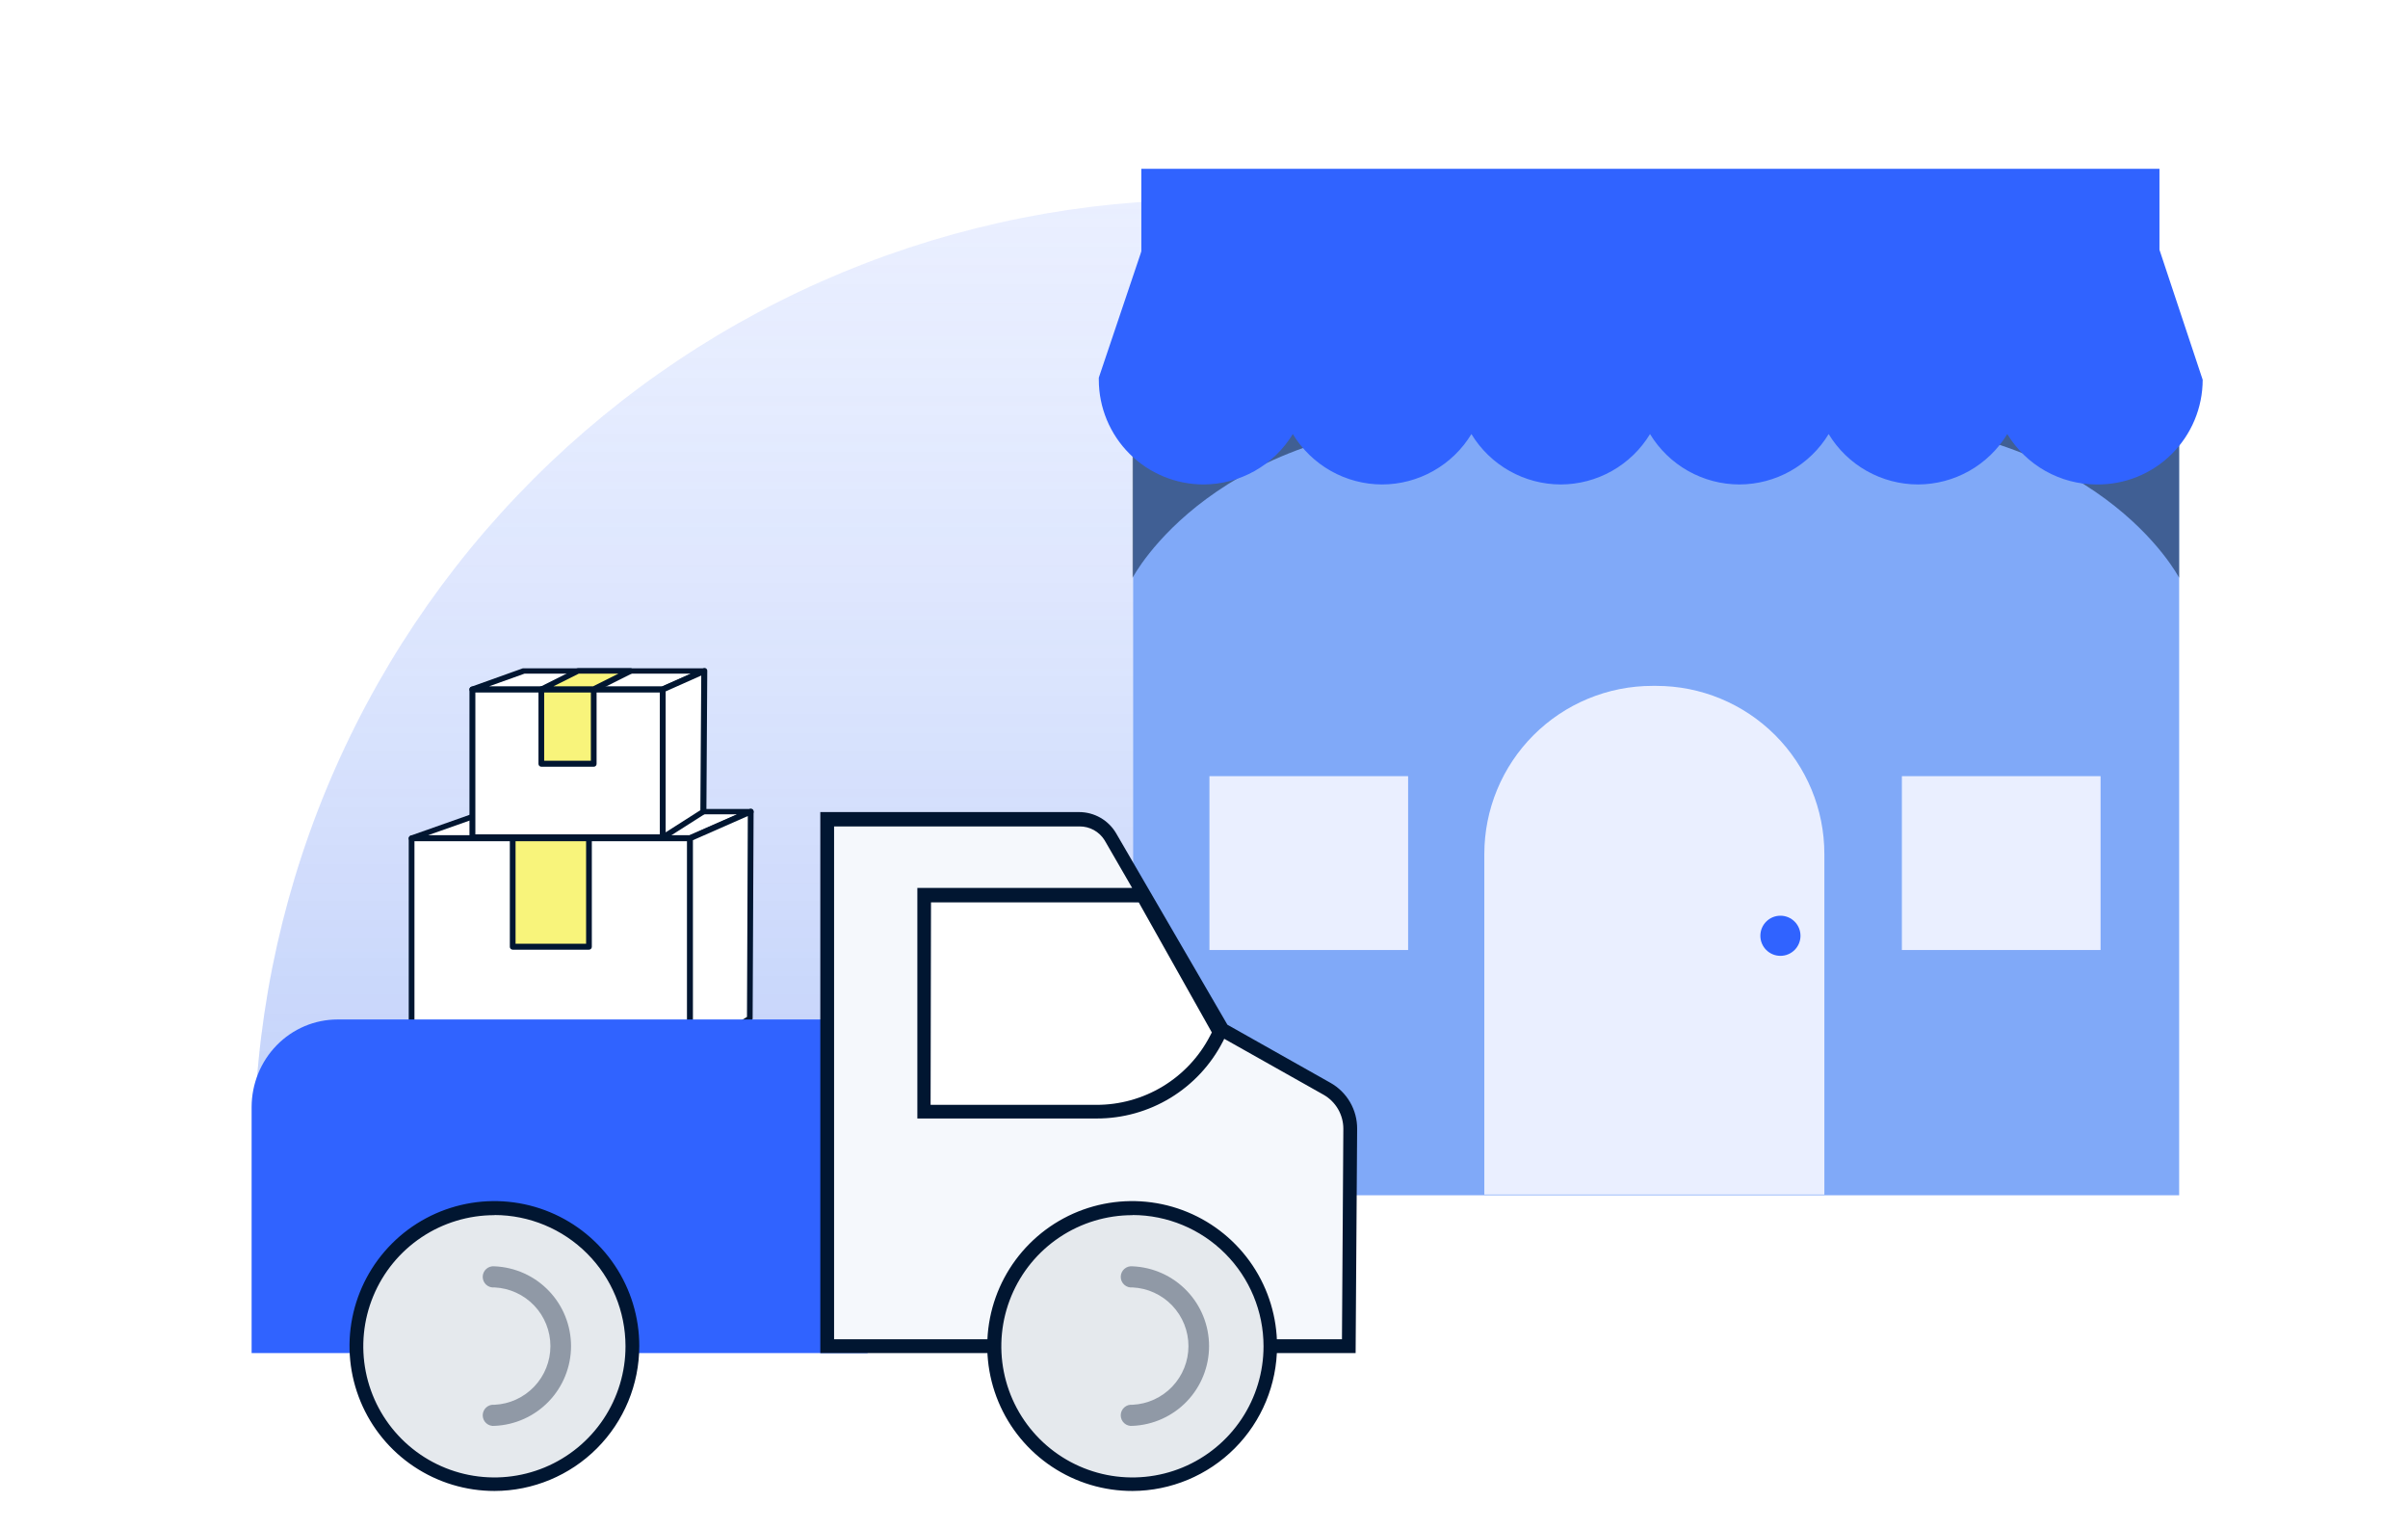 <svg width="260" height="165" viewBox="0 0 260 165" fill="none" xmlns="http://www.w3.org/2000/svg">
<rect width="260" height="165" fill="white"/>
<path d="M27.424 124.535C27.424 111.009 30.088 97.616 35.265 85.121C40.441 72.625 48.029 61.272 57.594 51.708C67.159 42.145 78.513 34.56 91.01 29.386C103.507 24.212 116.9 21.55 130.426 21.552C143.95 21.552 157.341 24.216 169.836 29.391C182.33 34.567 193.683 42.152 203.246 51.715C212.808 61.278 220.394 72.631 225.569 85.125C230.745 97.62 233.408 111.011 233.408 124.535H27.424Z" fill="#EAEFFF"/>
<path d="M27.424 124.535C27.424 111.009 30.088 97.616 35.265 85.121C40.441 72.625 48.029 61.272 57.594 51.708C67.159 42.145 78.513 34.56 91.01 29.386C103.507 24.212 116.9 21.55 130.426 21.552C143.95 21.552 157.341 24.216 169.836 29.391C182.33 34.567 193.683 42.152 203.246 51.715C212.808 61.278 220.394 72.631 225.569 85.125C230.745 97.62 233.408 111.011 233.408 124.535H27.424Z" fill="url(#paint0_linear_622_7202)" fill-opacity="0.2"/>
<path d="M74.508 90.491H44.441V113.918H74.508V90.491Z" fill="white"/>
<path d="M74.508 114.22H44.441C44.4 114.221 44.36 114.213 44.322 114.198C44.284 114.183 44.25 114.16 44.221 114.132C44.192 114.103 44.169 114.068 44.154 114.03C44.139 113.993 44.132 113.952 44.132 113.911V90.491C44.132 90.409 44.165 90.331 44.223 90.273C44.281 90.215 44.359 90.183 44.441 90.183H74.508C74.59 90.184 74.667 90.217 74.725 90.275C74.782 90.332 74.815 90.41 74.817 90.491V113.911C74.817 113.993 74.784 114.072 74.727 114.13C74.669 114.187 74.59 114.22 74.508 114.22V114.22ZM44.75 113.609H74.2V90.8H44.75V113.609Z" fill="#011631"/>
<path d="M74.508 90.492H44.441L52.573 87.618H81.059L74.508 90.492Z" fill="white"/>
<path d="M74.508 90.8H44.441C44.368 90.802 44.297 90.777 44.241 90.731C44.184 90.685 44.146 90.621 44.132 90.55C44.121 90.477 44.135 90.402 44.172 90.339C44.21 90.275 44.269 90.227 44.338 90.202L52.477 87.328C52.509 87.322 52.542 87.322 52.573 87.328H81.059C81.13 87.329 81.198 87.354 81.253 87.398C81.307 87.443 81.346 87.504 81.362 87.573C81.375 87.642 81.365 87.715 81.332 87.778C81.299 87.841 81.246 87.891 81.181 87.92L74.631 90.794C74.591 90.806 74.549 90.808 74.508 90.8ZM46.222 90.157H74.431L79.574 87.9H52.618L46.222 90.157Z" fill="#011631"/>
<path d="M80.957 109.958L74.528 113.931V90.504L81.079 87.63L80.957 109.958Z" fill="white"/>
<path d="M74.508 114.22C74.457 114.22 74.406 114.207 74.361 114.181C74.311 114.156 74.27 114.117 74.241 114.069C74.213 114.022 74.198 113.967 74.2 113.911V90.491C74.2 90.432 74.217 90.374 74.25 90.324C74.284 90.275 74.331 90.237 74.386 90.215L80.931 87.335C80.976 87.309 81.027 87.296 81.079 87.296C81.13 87.296 81.181 87.309 81.227 87.335C81.27 87.362 81.306 87.4 81.331 87.445C81.355 87.49 81.368 87.541 81.368 87.592L81.265 109.919C81.266 109.972 81.252 110.024 81.226 110.071C81.2 110.117 81.163 110.156 81.117 110.183L74.688 114.149C74.638 114.193 74.575 114.218 74.508 114.22ZM74.817 90.697V113.365L80.654 109.771L80.744 88.087L74.817 90.697Z" fill="#011631"/>
<path d="M63.592 90.491H55.357V102.205H63.592V90.491Z" fill="#F8F47B"/>
<path d="M63.592 102.513H55.357C55.275 102.513 55.197 102.481 55.139 102.423C55.081 102.365 55.049 102.286 55.049 102.205V90.491C55.049 90.409 55.081 90.331 55.139 90.273C55.197 90.215 55.275 90.183 55.357 90.183H63.592C63.674 90.183 63.753 90.215 63.811 90.273C63.868 90.331 63.901 90.409 63.901 90.491V102.205C63.901 102.286 63.868 102.365 63.811 102.423C63.753 102.481 63.674 102.513 63.592 102.513ZM55.666 101.87H63.284V90.8H55.666V101.87Z" fill="#011631"/>
<path d="M69.449 87.618H61.214L55.357 90.492H63.592L69.449 87.618Z" fill="#B5EAE4"/>
<path d="M63.592 90.8H55.357C55.287 90.802 55.218 90.779 55.163 90.736C55.108 90.692 55.07 90.631 55.055 90.562C55.04 90.494 55.049 90.423 55.079 90.36C55.109 90.298 55.16 90.247 55.222 90.215L61.072 87.341C61.117 87.321 61.165 87.31 61.214 87.309H69.449C69.518 87.309 69.585 87.332 69.639 87.376C69.693 87.419 69.73 87.48 69.745 87.547C69.761 87.615 69.754 87.686 69.725 87.749C69.695 87.811 69.646 87.863 69.584 87.894L63.727 90.768C63.686 90.792 63.639 90.803 63.592 90.8V90.8ZM56.681 90.157H63.522L68.118 87.901H61.278L56.681 90.157Z" fill="#011631"/>
<path d="M71.564 74.419H50.992V90.395H71.564V74.419Z" fill="white"/>
<path d="M71.564 90.703H50.992C50.952 90.703 50.912 90.695 50.875 90.68C50.838 90.664 50.804 90.641 50.776 90.613C50.748 90.584 50.726 90.55 50.711 90.512C50.696 90.475 50.689 90.435 50.69 90.395V74.419C50.689 74.379 50.696 74.339 50.711 74.302C50.726 74.264 50.748 74.23 50.776 74.201C50.804 74.173 50.838 74.15 50.875 74.134C50.912 74.119 50.952 74.111 50.992 74.111H71.564C71.646 74.111 71.724 74.143 71.782 74.201C71.84 74.259 71.873 74.338 71.873 74.419V90.395C71.873 90.435 71.865 90.475 71.849 90.513C71.834 90.55 71.811 90.584 71.782 90.613C71.754 90.642 71.719 90.664 71.682 90.68C71.645 90.695 71.605 90.703 71.564 90.703ZM51.326 90.061H71.255V74.728H51.326V90.061Z" fill="#011631"/>
<path d="M71.564 74.42H50.992L56.546 72.433H76L71.564 74.42Z" fill="white"/>
<path d="M71.564 74.728H50.992C50.919 74.729 50.848 74.704 50.793 74.656C50.737 74.609 50.701 74.543 50.69 74.471C50.677 74.4 50.69 74.326 50.726 74.264C50.763 74.201 50.821 74.154 50.889 74.13L56.444 72.144C56.478 72.137 56.512 72.137 56.546 72.144H76C76.071 72.143 76.139 72.168 76.194 72.212C76.249 72.257 76.287 72.319 76.302 72.388C76.317 72.458 76.307 72.53 76.274 72.594C76.241 72.657 76.188 72.707 76.122 72.735L71.66 74.722C71.629 74.728 71.596 74.73 71.564 74.728V74.728ZM52.805 74.085H71.5L74.579 72.716H56.636L52.805 74.085Z" fill="#011631"/>
<path d="M75.916 87.618L71.551 90.395V74.419L76.013 72.433L75.916 87.618Z" fill="white"/>
<path d="M71.564 90.703C71.512 90.704 71.461 90.69 71.416 90.665C71.367 90.639 71.325 90.601 71.297 90.553C71.269 90.505 71.254 90.45 71.255 90.395V74.419C71.256 74.36 71.273 74.302 71.305 74.252C71.337 74.202 71.382 74.162 71.436 74.136L75.936 72.15C75.981 72.125 76.032 72.111 76.084 72.111C76.135 72.111 76.186 72.125 76.231 72.15C76.273 72.179 76.307 72.217 76.33 72.262C76.354 72.307 76.366 72.357 76.366 72.407L76.27 87.592C76.268 87.643 76.255 87.693 76.23 87.738C76.206 87.782 76.171 87.82 76.128 87.849L71.763 90.626C71.708 90.674 71.637 90.701 71.564 90.703V90.703ZM71.873 74.632V89.848L75.621 87.457L75.717 72.921L71.873 74.632Z" fill="#011631"/>
<path d="M64.107 74.419H58.449V82.455H64.107V74.419Z" fill="#F8F47B"/>
<path d="M64.107 82.764H58.449C58.367 82.764 58.289 82.731 58.231 82.674C58.173 82.616 58.141 82.537 58.141 82.455V74.419C58.141 74.338 58.173 74.259 58.231 74.201C58.289 74.143 58.367 74.111 58.449 74.111H64.107C64.147 74.11 64.188 74.117 64.226 74.132C64.264 74.148 64.298 74.17 64.327 74.199C64.356 74.228 64.378 74.262 64.394 74.3C64.409 74.338 64.416 74.379 64.415 74.419V82.455C64.416 82.496 64.409 82.537 64.394 82.575C64.378 82.612 64.356 82.647 64.327 82.675C64.298 82.704 64.264 82.727 64.226 82.742C64.188 82.757 64.147 82.765 64.107 82.764V82.764ZM58.758 82.121H63.798V74.728H58.758V82.121Z" fill="#011631"/>
<path d="M68.08 72.433H62.422L58.449 74.42H64.107L68.08 72.433Z" fill="#F8F47B"/>
<path d="M64.107 74.728H58.449C58.381 74.727 58.314 74.703 58.261 74.66C58.207 74.617 58.169 74.557 58.154 74.49C58.138 74.423 58.145 74.352 58.174 74.289C58.203 74.226 58.252 74.175 58.314 74.143L62.281 72.156C62.325 72.136 62.373 72.125 62.422 72.124H68.08C68.149 72.124 68.216 72.148 68.269 72.191C68.323 72.234 68.361 72.295 68.375 72.362C68.392 72.43 68.385 72.501 68.355 72.564C68.326 72.627 68.277 72.678 68.215 72.709L64.248 74.696C64.204 74.717 64.156 74.728 64.107 74.728V74.728ZM59.754 74.085H64.036L66.775 72.716H62.493L59.754 74.085Z" fill="#011631"/>
<path d="M235.292 34.853H122.351V129.022H235.292V34.853Z" fill="#80A9F8"/>
<path opacity="0.5" d="M122.287 62.375C122.287 62.375 131.088 45.32 159.696 45.32C138.481 45.32 122.287 43.95 122.287 43.95V62.375Z" fill="#011631"/>
<path opacity="0.5" d="M235.292 62.375C235.292 62.375 226.491 45.32 197.883 45.32C219.098 45.32 235.292 43.95 235.292 43.95V62.375Z" fill="#011631"/>
<path d="M232.984 25.474C232.984 25.551 232.984 25.635 232.907 25.635H232.264C232.256 25.573 232.227 25.516 232.181 25.474C232.181 25.397 232.264 25.313 232.264 25.236C232.264 25.159 232.656 25.075 232.817 25.236C232.978 25.397 232.984 25.397 232.984 25.474Z" fill="#011631"/>
<path d="M233.164 18.222H123.232V29.293H233.164V18.222Z" fill="#3063FF"/>
<path d="M178.423 74.037H178.835C183.648 74.037 188.264 75.949 191.667 79.353C195.071 82.756 196.983 87.372 196.983 92.185V128.945H160.268V92.185C160.268 89.802 160.738 87.441 161.65 85.239C162.563 83.037 163.9 81.035 165.586 79.35C167.272 77.665 169.273 76.328 171.476 75.417C173.679 74.505 176.039 74.036 178.423 74.037V74.037Z" fill="#EAEFFF"/>
<path d="M152.039 83.783H130.587V102.549H152.039V83.783Z" fill="#EAEFFF"/>
<path d="M226.806 83.783H205.353V102.549H226.806V83.783Z" fill="#EAEFFF"/>
<path d="M192.239 103.179C193.435 103.179 194.405 102.209 194.405 101.012C194.405 99.816 193.435 98.846 192.239 98.846C191.042 98.846 190.072 99.816 190.072 101.012C190.072 102.209 191.042 103.179 192.239 103.179Z" fill="#3063FF"/>
<path d="M226.375 52.295C224.437 52.291 222.531 51.789 220.843 50.836C219.154 49.884 217.738 48.513 216.732 46.856C215.726 48.513 214.31 49.884 212.622 50.836C210.933 51.789 209.028 52.291 207.089 52.295C205.15 52.291 203.245 51.789 201.556 50.836C199.868 49.884 198.452 48.513 197.446 46.856C196.44 48.513 195.024 49.884 193.335 50.836C191.647 51.789 189.741 52.291 187.803 52.295C185.864 52.291 183.959 51.789 182.27 50.836C180.581 49.884 179.166 48.513 178.159 46.856C177.153 48.513 175.738 49.884 174.049 50.836C172.36 51.789 170.455 52.291 168.516 52.295C166.578 52.291 164.672 51.789 162.984 50.836C161.295 49.884 159.879 48.513 158.873 46.856C157.867 48.513 156.451 49.884 154.763 50.836C153.074 51.789 151.169 52.291 149.23 52.295C147.291 52.291 145.386 51.789 143.697 50.836C142.009 49.884 140.593 48.513 139.587 46.856C138.58 48.513 137.165 49.884 135.476 50.836C133.788 51.789 131.882 52.291 129.944 52.295C126.947 52.291 124.075 51.099 121.956 48.981C119.837 46.862 118.645 43.989 118.642 40.993V40.768L123.296 26.959H233.164L237.831 40.993C237.83 42.49 237.531 43.971 236.953 45.352C236.375 46.732 235.529 47.984 234.463 49.036C233.397 50.087 232.134 50.916 230.746 51.476C229.357 52.035 227.872 52.313 226.375 52.295V52.295Z" fill="#3063FF"/>
<path d="M36.427 110.048C33.973 110.052 31.62 111.05 29.884 112.822C28.149 114.594 27.172 116.996 27.168 119.502V146.056H93.677V110.048H36.427Z" fill="#3063FF"/>
<path d="M98.926 96.431L123.766 97.411L140.107 124.535H98.926V96.431Z" fill="white"/>
<path d="M143.29 117.536L131.932 111.224L119.816 90.385C119.474 89.799 118.985 89.314 118.397 88.977C117.81 88.64 117.144 88.463 116.466 88.464H89.315V145.312H145.642L145.791 121.853C145.796 120.976 145.567 120.113 145.127 119.354C144.687 118.595 144.053 117.968 143.29 117.536V117.536ZM118.401 119.992H99.78V96.592H123.448L131.754 111.358L131.382 112.088C130.151 114.469 128.289 116.465 125.999 117.859C123.71 119.253 121.082 119.991 118.401 119.992V119.992Z" fill="#F5F8FC"/>
<path d="M146.371 146.056H88.571V87.66H116.526C117.333 87.662 118.126 87.874 118.825 88.276C119.525 88.678 120.108 89.256 120.515 89.953L132.528 110.614L143.647 116.881C144.529 117.376 145.262 118.098 145.77 118.972C146.278 119.847 146.542 120.841 146.535 121.852L146.371 146.056ZM90.059 144.568H144.897L145.046 121.852C145.048 121.106 144.851 120.373 144.477 119.727C144.104 119.081 143.565 118.546 142.918 118.176L132.185 112.132L132.036 112.43C130.75 114.936 128.795 117.039 126.389 118.504C123.983 119.97 121.219 120.742 118.401 120.736H99.05V95.847H122.242L119.265 90.697C118.979 90.237 118.579 89.859 118.105 89.598C117.63 89.338 117.097 89.203 116.556 89.209H90.059V144.568ZM100.479 119.262H118.342C120.88 119.275 123.373 118.587 125.545 117.274C127.717 115.961 129.484 114.073 130.652 111.82L130.846 111.447L122.956 97.41H100.524L100.479 119.262Z" fill="#011631"/>
<path d="M122.272 160.183C130.493 160.183 137.157 153.518 137.157 145.297C137.157 137.076 130.493 130.412 122.272 130.412C114.051 130.412 107.386 137.076 107.386 145.297C107.386 153.518 114.051 160.183 122.272 160.183Z" fill="#E5E9ED"/>
<path d="M122.286 160.942C119.19 160.951 116.161 160.041 113.583 158.327C111.004 156.613 108.992 154.173 107.801 151.315C106.61 148.457 106.294 145.31 106.892 142.272C107.491 139.235 108.977 136.443 111.164 134.251C113.35 132.058 116.137 130.564 119.173 129.956C122.209 129.349 125.357 129.656 128.218 130.839C131.08 132.022 133.526 134.027 135.247 136.601C136.968 139.174 137.886 142.201 137.886 145.297C137.883 149.437 136.239 153.408 133.316 156.339C130.392 159.271 126.427 160.926 122.286 160.942V160.942ZM122.286 131.171C119.485 131.168 116.746 131.996 114.416 133.55C112.086 135.105 110.269 137.315 109.196 139.903C108.123 142.49 107.841 145.338 108.387 148.085C108.933 150.832 110.281 153.356 112.262 155.337C114.242 157.317 116.766 158.666 119.513 159.212C122.261 159.757 125.108 159.476 127.696 158.403C130.283 157.329 132.494 155.513 134.048 153.182C135.603 150.852 136.431 148.113 136.428 145.312C136.424 141.561 134.933 137.965 132.282 135.312C129.632 132.658 126.037 131.164 122.286 131.156V131.171Z" fill="#011631"/>
<path d="M122.286 153.916C122.126 153.934 121.963 153.918 121.809 153.869C121.655 153.821 121.514 153.74 121.393 153.632C121.273 153.525 121.176 153.393 121.11 153.246C121.044 153.098 121.01 152.938 121.01 152.777C121.01 152.615 121.044 152.456 121.11 152.308C121.176 152.161 121.273 152.029 121.393 151.922C121.514 151.814 121.655 151.733 121.809 151.684C121.963 151.636 122.126 151.62 122.286 151.638C123.913 151.559 125.447 150.858 126.571 149.678C127.694 148.499 128.321 146.933 128.321 145.304C128.321 143.676 127.694 142.11 126.571 140.93C125.447 139.751 123.913 139.05 122.286 138.971C122.126 138.989 121.963 138.973 121.809 138.924C121.655 138.876 121.514 138.795 121.393 138.687C121.273 138.58 121.176 138.448 121.11 138.3C121.044 138.153 121.01 137.993 121.01 137.832C121.01 137.67 121.044 137.511 121.11 137.363C121.176 137.216 121.273 137.084 121.393 136.977C121.514 136.869 121.655 136.788 121.809 136.739C121.963 136.691 122.126 136.675 122.286 136.693C124.508 136.786 126.609 137.733 128.148 139.338C129.687 140.943 130.547 143.081 130.547 145.304C130.547 147.528 129.687 149.666 128.148 151.271C126.609 152.876 124.508 153.823 122.286 153.916V153.916Z" fill="#9099A6"/>
<path d="M53.397 160.183C61.617 160.183 68.282 153.518 68.282 145.297C68.282 137.076 61.617 130.412 53.397 130.412C45.175 130.412 38.511 137.076 38.511 145.297C38.511 153.518 45.175 160.183 53.397 160.183Z" fill="#E5E9ED"/>
<path d="M53.396 160.942C50.302 160.945 47.275 160.029 44.701 158.312C42.126 156.595 40.118 154.153 38.932 151.294C37.746 148.436 37.434 145.29 38.036 142.254C38.638 139.218 40.127 136.429 42.314 134.24C44.501 132.05 47.289 130.559 50.324 129.954C53.359 129.349 56.505 129.658 59.365 130.842C62.225 132.025 64.669 134.031 66.388 136.604C68.108 139.177 69.026 142.202 69.026 145.297C69.022 149.442 67.375 153.417 64.445 156.35C61.515 159.282 57.542 160.934 53.396 160.942V160.942ZM53.396 131.171C50.595 131.168 47.856 131.996 45.526 133.55C43.196 135.105 41.379 137.315 40.306 139.903C39.233 142.49 38.951 145.337 39.497 148.085C40.042 150.832 41.391 153.356 43.372 155.337C45.352 157.317 47.876 158.666 50.623 159.212C53.371 159.757 56.218 159.476 58.806 158.402C61.393 157.329 63.604 155.512 65.158 153.182C66.713 150.852 67.541 148.113 67.538 145.312C67.534 141.561 66.043 137.965 63.392 135.312C60.742 132.658 57.147 131.164 53.396 131.156V131.171Z" fill="#011631"/>
<path d="M53.396 153.916C53.236 153.934 53.073 153.918 52.919 153.869C52.765 153.821 52.623 153.74 52.503 153.632C52.382 153.525 52.286 153.393 52.22 153.246C52.154 153.098 52.12 152.938 52.12 152.777C52.12 152.615 52.154 152.456 52.22 152.308C52.286 152.161 52.382 152.029 52.503 151.922C52.623 151.814 52.765 151.733 52.919 151.684C53.073 151.636 53.236 151.62 53.396 151.638C55.023 151.559 56.557 150.858 57.68 149.678C58.804 148.499 59.43 146.933 59.43 145.304C59.43 143.676 58.804 142.11 57.68 140.93C56.557 139.751 55.023 139.05 53.396 138.971C53.236 138.989 53.073 138.973 52.919 138.924C52.765 138.876 52.623 138.795 52.503 138.687C52.382 138.58 52.286 138.448 52.22 138.3C52.154 138.153 52.12 137.993 52.12 137.832C52.12 137.67 52.154 137.511 52.22 137.363C52.286 137.216 52.382 137.084 52.503 136.977C52.623 136.869 52.765 136.788 52.919 136.739C53.073 136.691 53.236 136.675 53.396 136.693C55.618 136.786 57.718 137.733 59.258 139.338C60.797 140.943 61.657 143.081 61.657 145.304C61.657 147.528 60.797 149.666 59.258 151.271C57.718 152.876 55.618 153.823 53.396 153.916V153.916Z" fill="#9099A6"/>
<defs>
<linearGradient id="paint0_linear_622_7202" x1="130.416" y1="21.552" x2="130.416" y2="124.535" gradientUnits="userSpaceOnUse">
<stop stop-color="#80A9F8" stop-opacity="0"/>
<stop offset="1" stop-color="#1A54E4"/>
</linearGradient>
</defs>
</svg>
